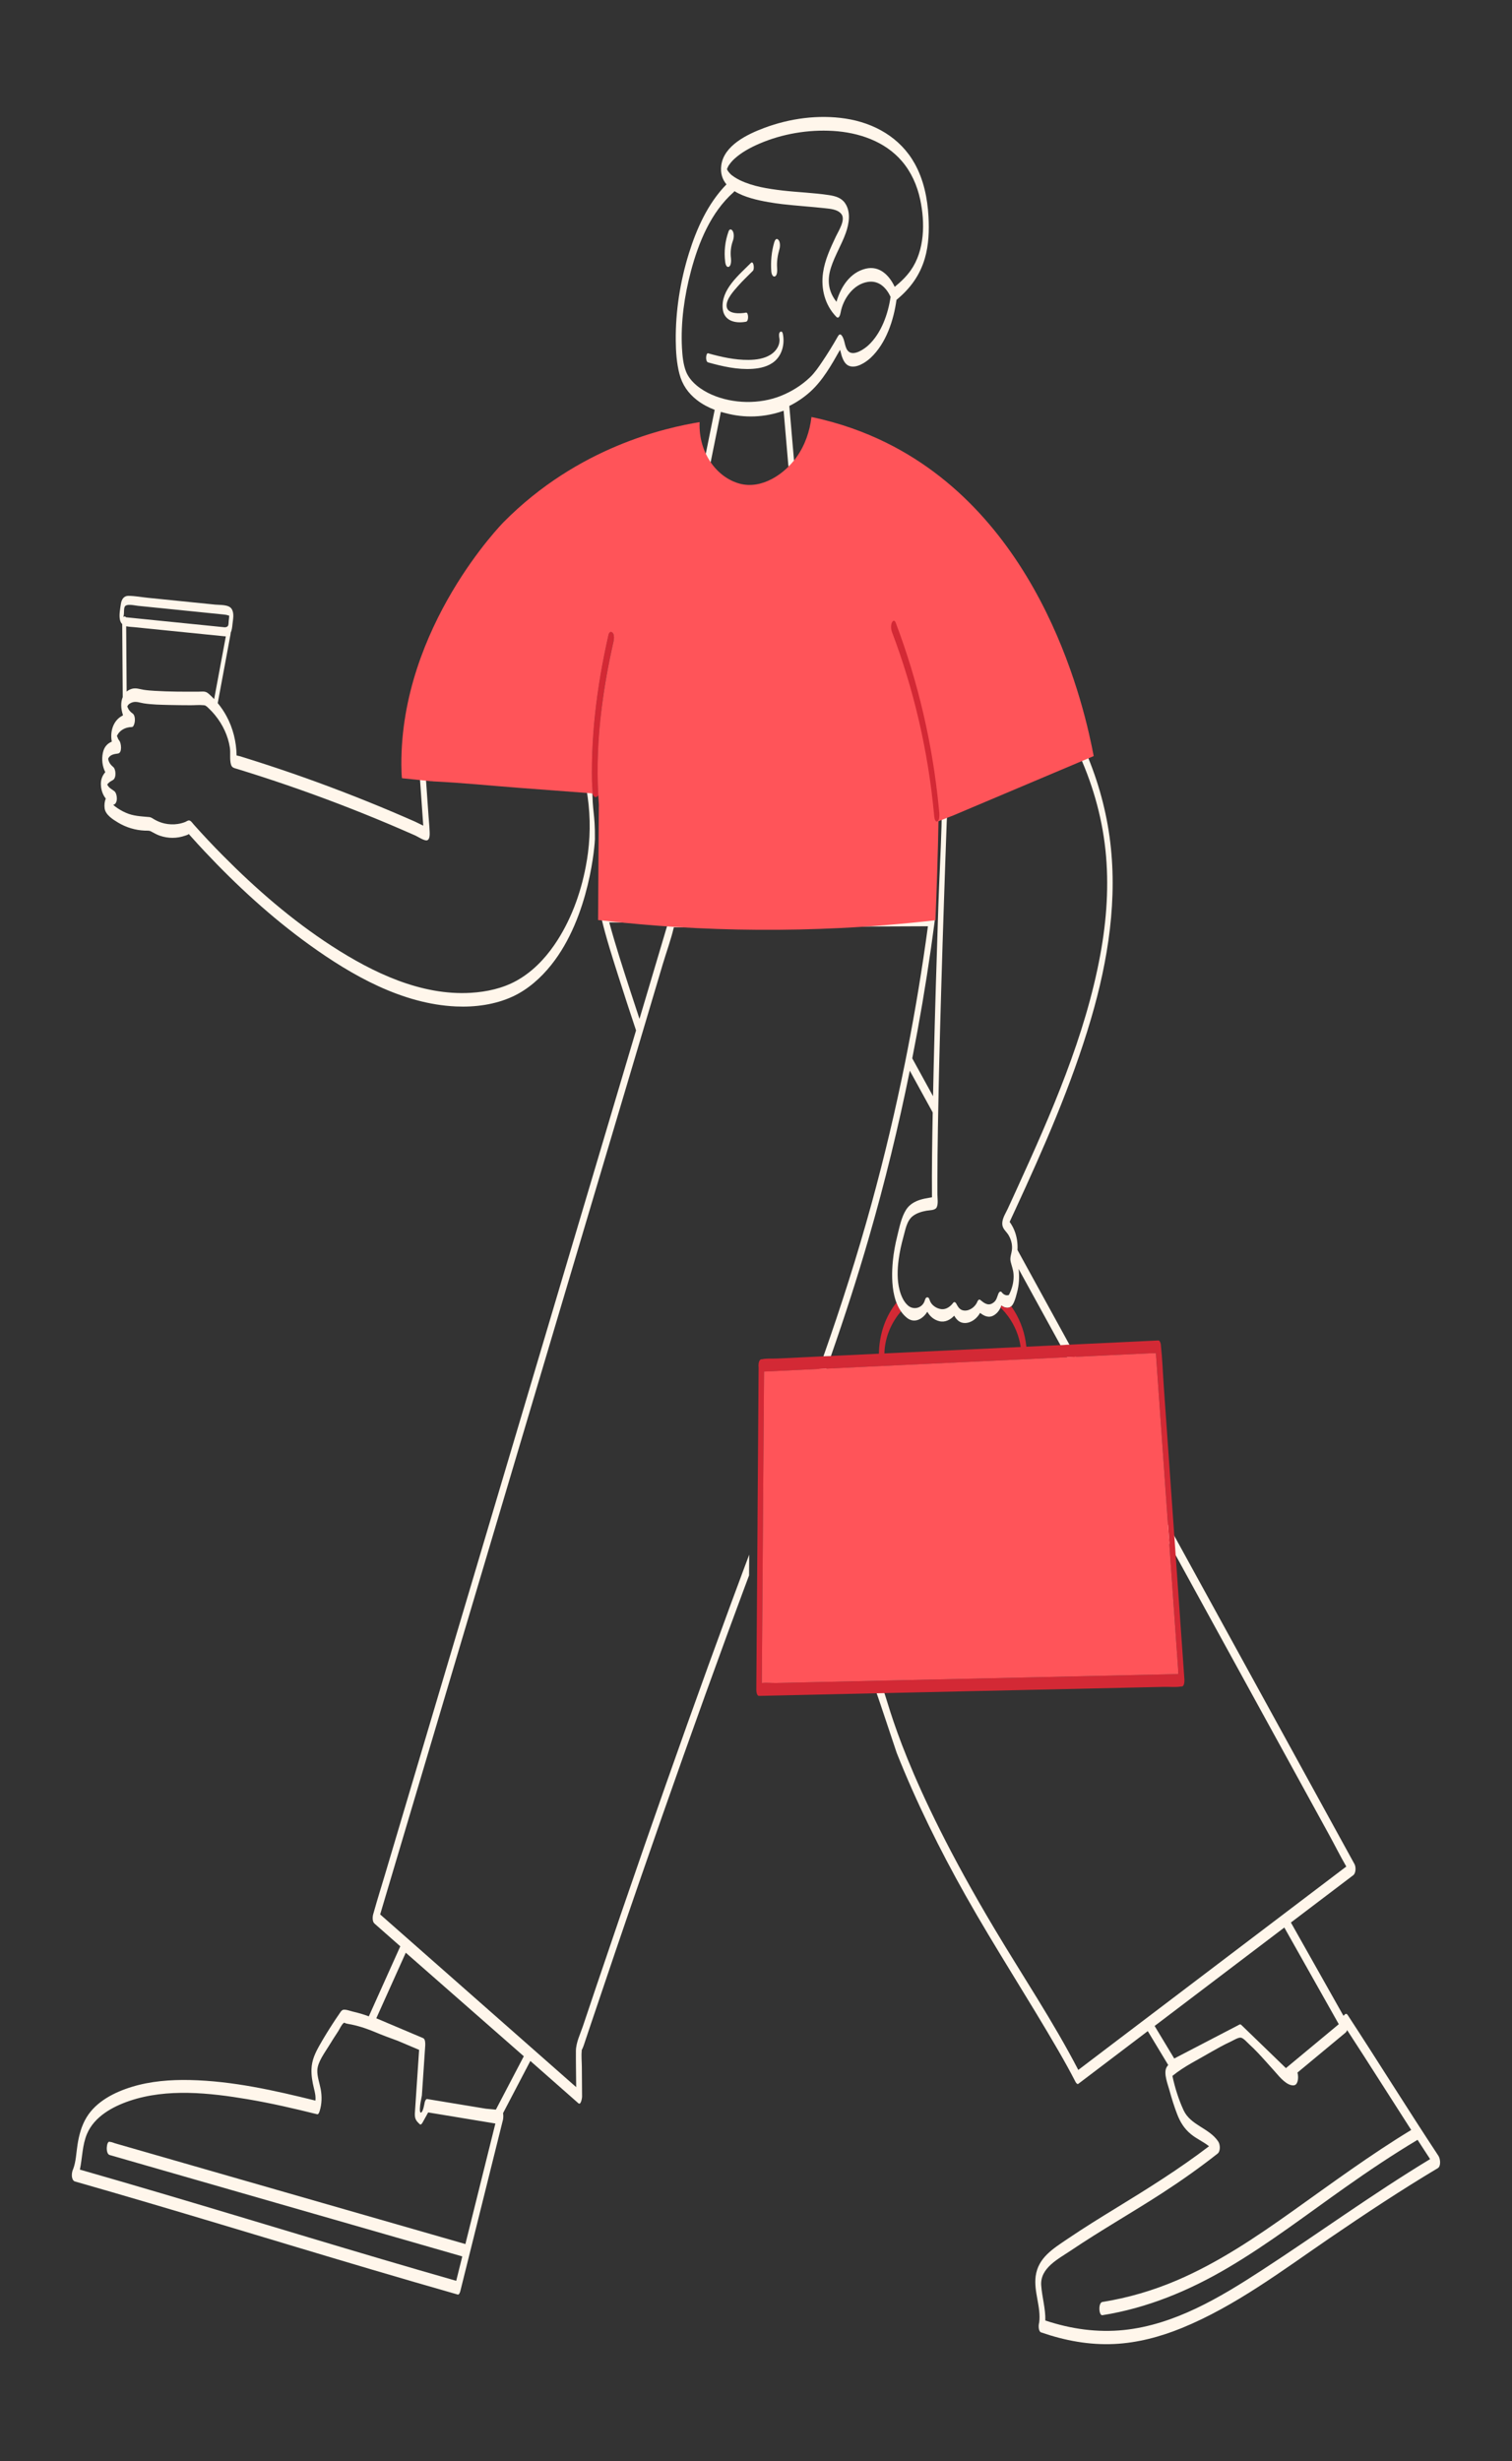 <?xml version="1.0" encoding="UTF-8"?>
<svg id="Camada_1" xmlns="http://www.w3.org/2000/svg" viewBox="0 0 1678.68 2731.7">
  <rect x="0" y="0" width="1678.68" height="2731.7" fill="#333333" stroke="none"/>
  <defs>
    <style>
      .cls-1 {
        fill: #d32935;
      }

      .cls-2 {
        fill: #fff6eb;
      }

      .cls-3 {
        fill: #ff5459;
      }
    </style>
  </defs>
  <g>
    <path class="cls-2" d="M918.02,1505.25c-1.27.06-2.54.12-3.81.17-1.64,4.69-3.3,9.38-4.98,14.06-3.48,9.77-7.02,19.51-10.6,29.25-1.83,4.99-3.68,9.99-5.55,14.97,2.85-.14,5.7-.27,8.55-.4,1.85-4.98,3.68-9.96,5.49-14.96,3.55-9.73,7.05-19.48,10.49-29.25,1.67-4.68,3.32-9.36,4.95-14.06-1.51.07-3.03.15-4.54.22ZM1210.07,1533.99c-5.12-9.34-10.25-18.67-15.37-28.01-2.47-4.5-4.94-8.98-7.4-13.48-3.33.16-6.68.32-10.02.48,2.47,4.49,4.92,8.97,7.39,13.47,5,9.11,10.01,18.23,15.02,27.35.11.22.24.44.36.66,2.63,4.77,5.25,9.56,7.88,14.33,3.34-.16,6.69-.32,10.02-.48-2.63-4.77-5.25-9.55-7.86-14.32Z"/>
    <path class="cls-2" d="M810.72,1782.16c-32.29,87.68-63.66,175.7-94.33,263.95-18.45,53.08-36.65,106.24-54.64,159.47-4.86,14.39-9.7,28.78-14.53,43.19-2.96,8.81-7.77,18.33-7.82,27.71-.08,13.26.2,26.54.29,39.79v.31c-24.04-21.19-48.1-42.36-72.15-63.55-40.55-35.72-81.1-71.43-121.64-107.15-7.93-7-15.88-13.99-23.83-20.99,2.21-7.46,4.44-14.92,6.65-22.4,7.99-26.85,15.98-53.69,23.96-80.55,11.82-39.71,23.63-79.42,35.44-119.13,14.42-48.46,28.83-96.91,43.25-145.35,15.72-52.86,31.45-105.72,47.17-158.58,16-53.76,31.99-107.54,47.99-161.3,14.81-49.75,29.6-99.5,44.4-149.25,12.56-42.22,25.12-84.44,37.68-126.66.56-1.88,1.12-3.77,1.68-5.65,1.26-4.26,2.53-8.5,3.79-12.75,7.21-24.22,14.4-48.45,21.62-72.67,4.06-13.65,9.17-27.44,12.41-41.34,12.92-.05,25.83-.1,38.75-.16-15.29-.61-30.58-1.45-45.86-2.53-2.1,7.08-4.2,14.16-6.31,21.23-7.99,26.85-15.97,53.71-23.96,80.55-.25.85-.51,1.71-.76,2.56-3.62-10.91-7.21-21.82-10.76-32.75-7.98-24.56-15.96-49.19-22.74-74.12-.02-.09-.05-.17-.07-.27.13,0,.25,0,.38.01,11.81.17,23.62.36,35.43.54-14.78-1.28-29.55-2.77-44.3-4.46.01.06.02.12.03.17,5.11,21.44,11.94,42.52,18.6,63.51,6.38,20.1,12.94,40.14,19.62,60.15-10.29,34.6-20.59,69.19-30.87,103.79-14.42,48.45-28.83,96.89-43.25,145.35-15.72,52.85-31.45,105.72-47.17,158.57-16,53.78-31.99,107.54-47.99,161.31-14.8,49.75-29.6,99.5-44.4,149.25-12.56,42.21-25.12,84.43-37.68,126.65-9.03,30.36-18.06,60.72-27.09,91.07-4.28,14.37-8.82,28.69-12.84,43.13-.17.62-.37,1.23-.54,1.85-.77,2.59-1.06,8.03,1.15,10.07.1.09.2.17.29.24.15.17.31.35.48.5,9.39,8.27,18.77,16.54,28.16,24.81-11.64,25.91-23.29,51.84-34.94,77.74-2.79-1.04-5.62-2.01-8.49-2.86-2.99-.88-5.99-1.67-9.02-2.36-2.73-.62-8.26-2.77-11-2.05-2.04.53-3.49,3.43-4.65,5.05-2.11,3-4.14,6.07-6.15,9.15-5.34,8.19-10.49,16.5-15.29,25.01-4.92,8.73-8.71,16.57-9.05,26.79-.24,7.13.98,14.05,2.66,20.95,1.2,4.89,2.21,9.16,1.69,13.82-45.63-11.31-92.22-21.81-139.4-22.81-21.6-.46-43.52,1.22-64.27,7.55-19.29,5.87-39.67,16.12-50.44,33.93-5.63,9.29-8.35,19.74-10.03,30.39-1.42,9-1.6,18.57-4.88,27.16-.38.65-.68,1.51-.89,2.5-.76,2.86-.75,6.32.52,8.86.25.48.53.9.84,1.2.03.06.08.09.13.13.38.4.82.68,1.33.83,109.98,31.37,219.28,65.15,328.95,97.58,32.02,9.47,64.1,18.8,96.2,27.97,1.53.44,2.58-2.78,2.79-3.64,13.83-55.55,27.65-111.09,41.48-166.64,1.95-7.82,3.9-15.65,5.85-23.48.35-1.41.7-4.87.14-7.55,10.11-19.32,20.22-38.66,30.32-57.98,8.46,7.45,16.94,14.91,25.41,22.37,9.31,8.2,18.61,16.39,27.91,24.59,2.92,2.57,4.11-6.32,4.09-7.09-.08-11.15-.16-22.3-.24-33.45-.05-5.69-.7-11.75-.13-17.41.03-.32-.03-.69-.05-1.05.38-.45,1.89-4.05,2.06-4.57,2.44-7.32,4.9-14.65,7.36-21.97,18.5-55.04,37.2-110.02,56.19-164.9,31.28-90.45,63.25-180.65,96.18-270.53,5.78-15.76,11.59-31.52,17.45-47.25,2.19-5.89,4.39-11.79,6.6-17.68.06-7.67.1-15.34.16-23.02-2.2,5.86-4.41,11.72-6.6,17.57-4.86,13.01-9.7,26.03-14.5,39.06ZM516.66,2490.75s0,0,0,0c-12.71-3.65-25.42-7.31-38.13-10.96-31.46-9.04-62.92-18.09-94.37-27.13-38.23-10.99-76.47-21.98-114.7-32.97-32.91-9.46-65.83-18.92-98.74-28.39-10.92-3.14-21.83-6.28-32.75-9.42-3.38-.97-6.76-1.94-10.13-2.91-1.6-.46-3.75-1.54-5.43-1.56-.21,0-.48-.14-.69-.2-3.52-1.01-4.9,13.3,0,14.7,13.18,3.79,26.36,7.58,39.54,11.37,31.46,9.04,62.92,18.09,94.37,27.13,38.23,10.99,76.47,21.98,114.7,32.97,32.91,9.46,65.83,18.92,98.74,28.39,10.92,3.14,21.83,6.28,32.75,9.42,3.38.97,6.76,1.94,10.13,2.91.4.11.83.27,1.28.43,0,0,0,0,0,0-.63,2.57-1.28,5.13-1.91,7.7-1.6,6.44-3.21,12.88-4.81,19.33-109.41-31.23-218.11-64.82-327.21-97.07-30.17-8.91-60.37-17.72-90.62-26.37,2.8-13.19,2.58-27.1,7.92-39.67,8.18-19.22,28.36-30.24,47.27-36.64,41.67-14.08,88.91-8.94,131.39-1.75,25.86,4.37,51.42,10.3,76.86,16.62,1.58.4,2.51-2.74,2.79-3.63,2.46-7.98,2.64-16.18,1.11-24.36-1.3-6.94-4.02-13.86-3.72-21.01.38-8.94,8.1-19.13,13.03-27.19,3.24-5.29,6.57-10.53,10-15.7,1.45-2.18,4.32-8.64,6.82-9.78,0,.1,1.49.74,2.54,1.02,1.83.47,3.76.69,5.62,1.08,4.96,1.07,9.86,2.4,14.66,4.02,7.84,2.65,15.38,6.15,23.13,9.05,4.52,1.7,9.06,3.34,13.6,5.03,7.88,3.32,15.74,6.65,23.61,9.99-.85,12.72-1.71,25.44-2.56,38.17-.12,1.71-.23,3.4-.35,5.11-.48,7.2-.97,14.39-1.44,21.59-.13,1.83-.3,3.67-.37,5.5-.25,6.07,1.23,8.31,5.43,12.16,1.34,1.22,2.68-1.06,3.15-1.89,2.05-3.71,4.11-7.43,6.16-11.13.01-.02.02-.05.03-.06.3.06.59.1.89.15,21.09,3.47,42.2,6.95,63.29,10.45,3.48.56,6.95,1.14,10.44,1.72-11.11,44.58-22.2,89.18-33.29,133.77ZM550.54,2341.57c-3.68-.3-7.37-.65-11.05-1.03-21.72-3.59-43.44-7.17-65.16-10.75-1.05-.24-1.87,1.08-2.35,2.25-.22.55-.38,1.08-.45,1.38-.33,1.51-1.82,11.36-4.37,11.45h-.06c-.25-.02-.43-.27-.56-.62-.17-.46-.27-1.12-.31-1.8-.01-.09-.01-.18-.02-.28-.03-.76-.01-1.51,0-1.93.17-4.73,1.25-9.55,2.17-14.29,0-.01,0-.02.01-.05,1.22-18.22,2.44-36.44,3.67-54.67.1-1.7.31-5.47-.84-7.63-.33-.65-.8-1.14-1.42-1.41-.1-.05-.2-.08-.3-.13h-.01c-8.48-3.6-16.95-7.18-25.43-10.77-8.76-3.71-17.53-7.42-26.28-11.13,10.91-24.26,21.81-48.52,32.72-72.77,39.68,34.82,79.38,69.61,119.06,104.41,4,3.51,7.99,7.01,11.98,10.51-10.33,19.74-20.67,39.49-30.99,59.24Z"/>
    <path class="cls-2" d="M1597.14,2393.06c-34.26-51.9-67.03-104.77-101.06-156.8-.43-.66-1.73-1.45-2.49-.75-.68.62-1.36,1.25-2.05,1.86,0,0,0,0,0,0-19.45-34.49-38.9-68.99-58.33-103.49,0,0,0,0,0,0,10.49-7.96,21-15.93,31.49-23.89,12.57-9.54,25.14-19.07,37.71-28.61,3.06-2.32,3.13-9.19,1.43-12.28-5.19-9.46-10.38-18.9-15.57-28.35-13.98-25.48-27.97-50.94-41.94-76.41-20.83-37.92-41.64-75.85-62.47-113.78-21.59-39.33-43.17-78.64-64.77-117.96-1.41-2.56-2.81-5.13-4.22-7.69-2.32-4.23-4.65-8.45-6.97-12.69-.17-.31-.33-.61-.51-.92-21.82-39.75-43.65-79.5-65.47-119.26-3.78-6.88-7.57-13.78-11.35-20.67-1.7-3.1-3.4-6.19-5.1-9.3-.99,2.15-1.98,4.3-2.98,6.45-.54,1.18-1.15,2.38-1.79,3.61,1.72,3.14,3.44,6.26,5.15,9.4,24.99,45.52,49.97,91.02,74.96,136.55.12.22.24.44.36.66,2.63,4.77,5.25,9.56,7.88,14.33h.01c2.43,4.43,4.87,8.87,7.3,13.3,15.19,27.65,30.36,55.32,45.55,82.98,22.05,40.18,44.11,80.35,66.17,120.52,15.87,28.9,31.73,57.8,47.59,86.7,6.38,11.61,12.34,23.65,19.03,35.15-22.55,17.1-45.09,34.21-67.64,51.32-2.43,1.85-4.88,3.69-7.31,5.55-7.38,5.59-14.77,11.2-22.15,16.8l-122.2,92.72c-2.5,1.89-5.01,3.79-7.5,5.69-11.53,8.74-23.05,17.49-34.59,26.24-12.05,9.15-24.1,18.29-36.15,27.45-27.88-53.71-61.73-104.26-92.72-156.16-100.22-167.84-117.26-248.95-123.43-264.63-2.86.06-5.71.12-8.57.18,1.94,4.99,22.82,67.97,23.12,68.73,21.69,54.51,47.61,107.04,76.4,158.15,32.95,58.45,69.68,114.62,103.27,172.67,6.57,11.36,12.94,22.83,18.94,34.5.39.75.81,1.28,1.23,1.58.55.66,1.2.85,1.91.31,25.66-19.47,51.33-38.93,76.99-58.41,6.47,10.72,12.94,21.45,19.41,32.18,1.11,1.82,2.2,3.64,3.3,5.47-.81.88-1.49,1.79-1.97,2.73-3.4,6.57,1.51,18.71,3.32,25.32,2.44,8.9,5.19,17.77,8.51,26.4,3.43,8.87,7.8,16.06,15.27,22.23,6.47,5.33,13.93,8.44,20.16,13.45-32.89,25.12-67.9,46.98-103.2,68.59-18.13,11.09-36.2,22.29-53.81,34.22-15.86,10.74-32.65,20.77-35.44,41.35-2.35,17.39,6.14,34.25,3.9,51.43-1.15,3.94-.59,10.07,1.97,10.96.13.05.24.08.37.13.03.01.06.02.09.02,26.02,9.02,53.23,14.1,80.83,12.79,25.84-1.23,51.1-7.95,74.98-17.69,59.46-24.26,112.01-64.13,164.68-100.12,39.23-26.79,78.85-53.01,119.65-77.37,3.72-2.23,2.77-10.41.77-13.44ZM1281.85,2248.73s0,0,0,0c6.19-4.7,12.39-9.4,18.58-14.1,41.82-31.73,83.64-63.46,125.47-95.2h0c17.6,31.25,35.21,62.49,52.83,93.74l5.85,10.38c.6,1.06,1.2,2.12,1.79,3.18-17.09,14.2-34.19,28.39-51.28,42.59-1,.83-2.02,1.67-3.02,2.5-1.38,1.15-2.76,2.29-4.14,3.45h0s0,0,0,0c-.08.07-.17.14-.25.21-3.51-3.4-7.04-6.8-10.55-10.21,0,0,0,0,0-.01-.01-.01-.02-.02-.03-.03-12.86-12.43-25.72-24.88-38.58-37.31-.38-.38-.73-.7-1.12-.88h-.01s0,0,0,0c-.39-.15-.82-.15-1.36.14-.4.21-.82.42-1.22.63h0s0,0,0,.01c0,0,0,0,0,0-19.55,10.15-39.07,20.32-58.62,30.49-.01,0-.01.01-.02.01,0,0,0,0,0,0-4.16,2.17-8.33,4.32-12.49,6.5-7.25-12.03-14.52-24.07-21.77-36.1ZM1400.43,2520.15c-46.26,30.11-96.5,60.13-152.51,66-29.62,3.1-59.23-1.14-87.36-10.55.36-13.17-3.62-25.69-4.57-38.97-1.37-19.32,18.96-29.3,32.73-38.58,33.29-22.43,68.25-42.25,101.92-64.08,21.01-13.62,41.46-28.07,61.13-43.57,3.46-2.73,2.99-10.09.77-13.44-9.98-15.06-30.7-17.86-38.51-34.77-5.45-11.82-9.66-25.09-12.37-38.06,6.75-5.53,13.95-10.05,21.39-14.36,0,0,0,0,.01,0,.01-.01.03-.01.05-.02,3.61-2.09,7.29-4.13,11-6.2,6.94-3.88,13.78-7.95,20.78-11.72,3.74-2.02,7.52-3.96,11.38-5.72,2.72-1.26,8.18-4.73,11.2-4.46,2.99.27,7.14,5.28,9.27,7.2,3.4,3.07,6.63,6.31,9.79,9.62,5.96,6.26,11.62,12.8,17.44,19.21.69.76,1.47,1.66,2.32,2.65t.02.02s0,0,.01,0c4.99,5.81,12.55,14.54,19.69,14.29,4.52-.16,5.24-6.17,5.16-9.65-.03-1.58-.28-3.1-.66-4.59,17.76-14.75,35.52-29.49,53.27-44.23.83-.69,1.44-1.71,1.86-2.89,0,0,0,0,0,0h0c23.99,36.77,47.36,73.92,71.13,110.84h0s0,0,0,0c-45.46,27.62-88.23,59.18-131.56,89.99-40.72,28.96-82.5,57.21-128.62,76.93-26.51,11.32-54.18,19.45-82.66,23.98-4.81.76-4.07,15.35,0,14.7,49.85-7.9,96.42-27.27,139.7-52.85,45.21-26.71,86.99-58.77,129.85-88.99,26.2-18.49,52.83-36.35,80.36-52.81,0,0,0,0,0,0,4.61,7.15,9.25,14.28,13.92,21.39-64.08,38.82-124.58,82.86-187.33,123.7Z"/>
    <path class="cls-2" d="M112.15,873.07c.58,4.82,2.22,9.5,5.29,13.27-1.37,3.34-1.76,7.2-1.27,10.88.94,7.25,9.28,12.4,15.07,15.88,8.78,5.29,19.01,8.36,29.26,8.81,2.92.13,5.02-.21,7.03.84,3.35,1.77,6.42,3.64,10.06,4.87,9.19,3.12,18.9,3.1,28.07-.12.52-.19,3.48-1.05,3.93-1.85.11.14.2.27.26.34.84,1,1.74,1.97,2.62,2.95,4.83,5.42,9.75,10.77,14.72,16.07,35.48,37.76,73.98,73.14,116.05,103.48,47.32,34.16,103.31,65.92,163.01,68.62,21.22.97,43.56-2.04,62.99-11.03,16.9-7.83,31.29-20.69,42.83-35.15,43.05-53.96,48.39-135.07,48.43-139.7.21-30.4-3.01-28.04-2.8-58.43-.54-3.3-1.16-6.6-1.85-9.88-.33-1.66-.68-3.31-1.06-4.96-.64-2.82-1.18-7.64-2.53-11.34-.24-.67-.51-1.3-.81-1.87-.25-.65-.55-1.21-.93-1.65-.27-.33-.59-.59-.94-.75h-.01c-.34-.26-.66-.32-.98-.24-27.17-2.04-54.36-4.08-81.53-6.13-32.32-2.43-64.73-5.79-97.11-7.3-.61-.04-1.59-.34-2.19-.17-3.38.94-3.48,5.87-3.42,8.68.04,2.02.15,4.03.29,6.05.27,3.78.66,7.58.93,11.34,1.46,20.62,2.91,41.22,4.37,61.85-3.4-1.67-8.48-4.19-9.07-4.44-3.96-1.76-7.93-3.49-11.92-5.21-8.78-3.81-17.61-7.54-26.45-11.21-18.65-7.71-37.42-15.11-56.31-22.19-18.06-6.77-36.24-13.24-54.51-19.4-8.81-2.97-17.62-5.87-26.47-8.7-4.34-1.39-8.68-2.76-13.01-4.11-1.99-.62-3.97-1.24-5.97-1.85-.31-.09-2.12-.51-3.54-.83-.26-15.14-3.98-30.33-11.2-43.62-2.78-5.12-6.01-9.97-9.74-14.45,0,0,0,0,0,0,3.52-18.92,7.04-37.84,10.56-56.76,1.2-6.47,2.4-12.94,3.61-19.42.08-.48.2-1.26.26-2.15,0-.01,0-.02,0-.04,1.31-2.64,1.64-6.09,1.94-9.14.55-5.45,2.25-12.36-1.04-17.22-3.3-4.87-13.01-4.08-18.14-4.6-24.93-2.52-49.87-5.04-74.8-7.57-7.01-.71-14.3-2.1-21.35-2.16-5.55-.05-7.84,4.09-8.58,9.09-.76,5.08-1.97,11.36-1.2,16.5.4,2.67,1.37,4.49,2.7,5.76h0c.19,27,.38,53.99.57,80.98h0c-2.39,5.74-2.05,13.08.14,19.55h0c0,.3.01.58.01.88h0c-10.42,4.93-14.53,17.48-12.29,29.05-5.07,2.13-8.59,6.02-9.91,12.45-1.49,7.21-.63,14.96,2.7,21.43-3.68,4.22-5.52,9.31-4.72,16.03ZM468.13,843.58c-.4.25-.42.08-.17-.01.07-.04.17-.06.28-.06-.05.02-.08.06-.12.07ZM237.78,775.98c-.34-.39-.71-.76-1.08-1.14-1.91-1.93-3.89-3.96-6.06-5.63-3.05-2.36-6.61-1.5-10.42-1.49-16.17.05-32.41.07-48.56-.93-4.06-.25-8.13-.53-12.14-1.17-4.56-.72-8.77-2.45-13.44-.98-2.16.67-3.97,1.69-5.48,2.97,0,0,0,0,0,0h0c-.14-19.26-.28-38.53-.41-57.79-.04-4.88-.07-9.76-.11-14.64.4.05.81.08,1.21.13h.02s.01,0,.02,0c2.48.48,5.24.56,7.88.83,11.47,1.16,22.94,2.32,34.42,3.48,21.92,2.22,43.85,4.44,65.77,6.65.06,0,.11-.01.17-.02.01,0,.02,0,.03,0h.02s.05.01.07.01h.02c.34.04.67.07,1.01.09-4.31,23.2-8.64,46.4-12.96,69.61ZM137.53,681.79c.24-2.38-.05-5.88.82-8.11,1.61-4.12,11.21-1.61,14.69-1.26,21.93,2.22,43.86,4.44,65.79,6.66,9.67.98,19.35,1.96,29.02,2.94,2.3.23,3.93.39,6.08,1.26.34.14.49-.12.55-.32-.03.21-.06.64-.07,1.43-.02,1.56-.32,3.19-.48,4.75-.38,3.71.4,6.87-4.33,7.12-32.41-3.28-64.79-6.55-97.21-9.83-4.15-.42-8.29-.85-12.44-1.26,0,0,0,0,0,0-1.14-1.23-1.96-1.34-2.43-.32-.18-.15-.23-.04-.22.09-.02-.07-.03-.13-.06-.24-.22-.79.21-2.08.29-2.9ZM129.61,817.3c.11.94-.18.66,0,0h0ZM119.67,869.94c.57-.54,1.12-1.08,1.69-1.63,1.27-1.08,2.83-1.73,4.21-2.64,3.76-2.49,3.25-11.87,0-14.5-1.83-1.47-3.41-3.24-4.41-5.38-.6-1.28-1-2.51-.98-3.93,2.06-4.3,6.59-4.92,10.8-5.49,4.88-.67,3.61-11.35,1.67-14-.53-.72-1.07-1.44-1.49-2.23-.07-.14-.9-2.51-1.34-3.35,0-.04.02-.07.05-.11.64-1.05,1.08-2.04,1.87-3.03,1.34-1.67,2.96-3.04,4.74-4.08,1.38-.8,2.85-1.41,4.4-1.84,1.74-.5,3.57-.74,5.42-.77,1.76-.01,2.46-2.43,2.85-3.71.02-.09.06-.2.08-.29.87-2.88.95-9.03-1.98-11.03-2.55-1.74-4.47-3.91-5.55-6.84-.22-.58-.35-.85-.44-.95.05,0,.12-.05.21-.27.94-2.33,3.64-3.82,5.91-4.42,4.14-1.12,8.05.55,12.13,1.2,9.29,1.47,18.87,1.58,28.26,1.82,7.98.2,15.96.27,23.95.29,4.62.01,9.54-.5,14.12-.04,1.74.18,1.57,0,3.03.98,1.26.85,2.45,2.13,3.54,3.17.95.92,1.9,1.87,2.8,2.84,0,0,0,0,0,0,1.36,1.45,2.66,2.95,3.91,4.5,0,0,0,0,0,0,0,0,0,0,0,0,8.24,10.21,14.03,22.48,16.07,35.44.93,5.98-.41,12.97,1.2,18.72,1.1,3.88,3.4,4,7.03,5.12,4.66,1.43,9.3,2.88,13.95,4.35,18.53,5.86,36.97,12.02,55.3,18.48,37.97,13.4,75.49,28.1,112.46,44.07,5.3,2.29,10.61,4.61,15.89,6.94,2.85,1.27,10.04,6.12,13.03,5.38,3.39-.84,3.05-7.13,2.96-9.53-.22-5.86-.83-11.73-1.24-17.58-1.46-20.56-2.91-41.13-4.37-61.7v-.02c.48,0,.94,0,1.32.02,4.3.32,8.61.65,12.91.97,14.36,1.08,28.73,2.16,43.09,3.24,32.47,2.44,64.94,4.88,97.42,7.32,6.93.52,13.86,1.04,20.79,1.57.37,1.39.72,2.78,1.05,4.18,1.18,4.79,2.19,9.61,3.05,14.44,4.17,23.38,4.82,47.33,1.76,70.95-.64,4.88-1.41,9.78-2.35,14.69-5.79,30.92-17.28,61.88-35,87.56-11.08,16.09-25.09,30.41-42.32,39.87-15.31,8.41-33,12.21-50.32,13.26-55.33,3.35-108.94-22.5-154.23-51.81-44.21-28.6-84.37-63.45-121.35-100.81-11-11.09-21.71-22.47-32.1-34.13-1.43-1.6-3.32-4.72-5.53-4.59-1.25.07-2.99,1.36-4.2,1.82-2.55.98-5.17,1.67-7.86,2.09-4.95.77-10.06.58-14.94-.53-3.89-.88-7.6-2.39-11.06-4.36-2.11-1.2-3.54-2.52-5.92-2.75-9.3-.88-17.45-.98-26.28-4.94-4.13-1.85-8.04-4.18-11.64-6.91-.68-.52-1.36-1.12-2.02-1.73.18-.08.37-.15.59-.21,4.92-1.46,4.04-12.04.87-14.77-2.32-2-4.99-3.01-6.91-5.62-.12-.17-.72-1.24-1.14-1.78.15-.26.34-.59.57-.99Z"/>
    <path class="cls-2" d="M860.45,306.73c2.76-1.19,2.48-7.12,2.33-9.32-.5-7.1.58-14.08,2.59-20.88.83-2.81,1.02-8.07-1.2-10.36-2.32-2.4-3.9.48-4.56,2.72-3.14,10.62-4.04,21.53-3.26,32.55.14,1.95,1.32,6.48,4.1,5.29Z"/>
    <path class="cls-2" d="M809.23,296.08c2.67-1.15,2.6-7.17,2.33-9.32-.83-6.57-.17-13.1,2.07-19.34,1.17-3.25,1.6-7.51,0-10.71-1.21-2.42-3.62-3.05-4.71,0-3.94,10.99-5.25,22.48-3.78,34.08.24,1.93,1.26,6.51,4.1,5.29Z"/>
    <path class="cls-2" d="M828.29,357.09c3.32-.63,2.72-10.62,0-10.1-6.36,1.21-20.81,2.05-21.57-7.06-.65-7.84,7.75-16.84,12.48-22.26,5.26-6.02,11.12-11.45,16.73-17.12,2.01-2.03.73-11.72-2.24-8.72-13.34,13.46-33.4,29.6-31.3,50.81,1.36,13.76,14.16,16.69,25.89,14.45Z"/>
    <path class="cls-2" d="M866.07,368.48c-1.57,1.13-1.16,5.06-.83,6.74,0-.01.01.05.03.15-.01-.05-.02-.1-.03-.15,0,.01,0,.06.03.16.04.23.12.7.15,1.28,0-.08.07.13.02,1.35-.04.93-.15,2.51-.73,4.31-1.5,4.67-4.88,8.64-9.13,11.33-7.21,4.56-16.06,5.72-24.43,5.82-15.24.18-30.41-3.26-45-7.33-2.44-.68-3.37,9.16,0,10.1,15.88,4.44,32.69,8.28,49.3,7.17,8.65-.58,17.89-2.68,24.61-8.48,8.6-7.42,11.35-19.79,9.03-30.63-.4-1.85-1.44-2.96-3.04-1.81Z"/>
    <path class="cls-2" d="M876.3,450.6c8.38-4.16,16.22-9.44,23.17-15.7,13.99-12.6,23.89-30.18,33.14-46.62.92,2.47,1.35,5.36,2.17,7.6,1.37,3.77,3.38,8.12,7.21,9.95,8.1,3.87,19.15-3.52,24.74-8.76,17.08-16.03,25.46-41.58,28.58-64.24,15.08-12.39,25.98-27.1,31.52-46.19,4.33-14.94,4.87-30.79,4.02-46.24-1.12-20.39-5.36-40.98-15.39-58.95-16.04-28.74-44.91-45-76.86-49.84-30.1-4.56-61.85-.23-90.25,10.43-18.4,6.9-44.6,19.27-47.55,41.44-1.18,8.86,1.23,15.75,5.74,21.17-20.54,20.99-33.1,48.95-41.73,76.69-9.66,31.05-14.88,64.18-14.55,96.73.12,12.31.95,24.89,4.05,36.86,3.11,12.02,9.65,21.56,19.56,29.2,5.83,4.5,12.48,8.07,19.59,10.77-3.44,17-6.88,34-10.32,51-.57,2.81-1.22,8.14,1.2,10.36,2.29,2.1,4.04-.17,4.56-2.72,3.8-18.79,7.6-37.57,11.41-56.36,1.64.48,3.3.92,4.97,1.31,21.36,5.78,43.82,4.93,64.74-2.6,1.73,20.06,3.43,40.12,5.17,60.18.17,1.94,1.31,6.49,4.1,5.29,2.73-1.17,2.52-7.14,2.33-9.32-1.78-20.48-3.51-40.97-5.28-61.45ZM807.18,187.71s0-.01,0-.02c.03-.38.03-.27,0,.02ZM807.22,187.95s-.02-.08-.03-.12c0,0,0-.02,0-.03.01.06.02.11.03.15ZM807.18,187.79s0,.01,0,.02c0,0,0,0,0,0,0,0,0-.01,0-.02ZM807.17,188.01c.06.09.12.18.2.31-.05-.09-.1-.2-.14-.33,0,0,0-.07-.04-.24,0-.03.01-.05.02-.08.09-.36.14-.58.17-.71.05-.09.11-.21.19-.4.33-.72.66-1.44,1.02-2.14.06-.06.82-1.32,1.06-1.65.6-.85,1.23-1.67,1.89-2.47,1.34-1.61,2.69-2.99,3.94-4.12,8.03-7.29,17.91-12.55,27.81-16.8,25.37-10.88,53.96-15.69,81.49-14.06,28.42,1.69,57.51,11.38,76.51,33.54,10.44,12.17,16.94,26.89,20.31,42.49,5.54,25.69,5.09,56.62-10.46,78.72-4.93,7.01-11.18,12.94-17.81,18.32-5.95-12.68-16.76-23.79-32.03-20.2-17.54,4.13-27.91,20.29-32.6,36.79-9.01-11.25-10.66-23.83-6.11-38.03,4.25-13.29,11.75-25.24,16.43-38.35,3.7-10.39,5.86-23.58-.92-33.26-4.15-5.93-10.85-7.74-17.68-8.78-17.13-2.61-34.63-3.11-51.85-5.11-15.84-1.9-32.5-4.41-47.02-11.4-3.88-1.87-8.61-4.78-11.03-7.34-.64-.67-1.2-1.39-1.77-2.11-.27-.34-.5-.71-.74-1.07-.04-.06-.06-.09-.09-.13-.02-.03-.02-.04-.04-.08-.16-.29-.5-.87-.72-1.25,0-.02,0-.04,0-.05ZM807.15,187.99s0,0,0,0c0,.02,0,.03,0,.05,0,0,0,0,0,0,0-.02,0-.03,0-.05ZM807.03,187.8s0,.03,0,.04c-.1-.17-.12-.22,0-.04ZM866.94,439.41c-23.72,9.44-53.07,8.92-76.54-1.28-11.68-5.07-24.01-13.89-28.69-25.59-3.13-7.8-4.11-17.63-4.57-26.45-1.48-28.53,2.66-57.64,9.97-85.17,8.44-31.78,22.18-65.34,47.36-87.6.38-.33.69-.72.97-1.13,10.99,6.84,25.93,10.06,37.39,12.1,5.22.93,10.48,1.67,15.74,2.3,15.6,1.82,31.28,2.76,46.89,4.48,6.14.68,14.36,1.16,18.57,6.39,5.18,6.43-3.06,18.75-6.02,25.05-6.07,12.91-12.23,25.96-14.25,40.22-2.52,17.73,2.04,35.75,14.62,48.82,3.04,3.16,4.5-2.31,4.89-4.53,2.69-15.19,14.08-31.69,30.35-34.15,12.23-1.85,20.39,6.52,25.14,16.58-2.74,18.99-10.3,40.47-24.63,53.75-4.4,4.07-15.52,11.9-21.66,7.26-5.15-3.89-3.96-13.37-8.17-18.3-1.67-1.96-3.07-.53-4.04,1.18-5.52,9.76-11.45,19.34-17.74,28.63-3.98,5.89-8.09,11.9-13.25,16.84-9.23,8.85-20.5,15.87-32.35,20.59Z"/>
  </g>
  <g>
    <path class="cls-1" d="M667.9,786.54c-2.55,27.78-3.48,55.68-2.44,83.55,0,.03,0,.05.01.07.03.92.06,1.87.1,2.79.01.16.02.33.02.52v.1c.03,1.25.03,3.02-.18,4.81-.2,1.56-.55,3.11-1.2,4.29-1.78-32.05-.24-64.22,3.69-96.13Z"/>
    <path class="cls-1" d="M694.39,641.19c-5.32,20.23-10.09,40.65-14.16,61.24-.08-.12-.17-.22-.29-.32-2.25-2.06-3.87.21-4.43,2.64-13.05,57.4-20.48,116.31-17.88,175.14-.17-.81-.28-1.57-.3-2.14-.05-1.25-.09-2.47-.13-3.71v-.12c-.15-3.58-.25-7.09-.33-10.67-.02-1.42-.05-2.83-.06-4.24-1.05-76.83,11.14-153.36,30.68-227.64.82-3.13,3.02-5.99,5.84-3.22,2.89,2.84,1.96,9.6,1.06,13.04Z"/>
  </g>
  <path class="cls-1" d="M681.1,712.16c-5.57,24.51-10.13,49.37-13.19,74.38-3.93,31.91-5.47,64.09-3.69,96.13-.39.7-.86,1.27-1.48,1.63-.16.1-.31.17-.47.24-1.78.69-2.98-.39-3.76-1.96-.39-.83-.68-1.8-.86-2.7-2.61-58.83,4.82-117.74,17.88-175.14.55-2.43,2.18-4.71,4.43-2.64.12.1.21.21.29.32,1.97,2.3,1.44,7.17.86,9.73Z"/>
  <path class="cls-1" d="M1193.43,1492.21c-2.04.09-4.09.2-6.13.29-3.33.16-6.68.32-10.02.48-12.59.59-25.19,1.19-37.79,1.79-.85.05-1.72.07-2.57.12-1.23.06-2.47.13-3.7.17h-.01c-41.29,1.95-82.54,3.91-123.82,5.87-9.16.43-18.31.86-27.47,1.3h-.01c-2.03.08-4.06.18-6.09.28-17.76.84-35.5,1.68-53.24,2.53-1.51.07-3.03.15-4.54.22-1.71,4.69-3.43,9.38-5.17,14.07,1.59-.08,3.17-.15,4.76-.23,25.56-1.21,51.12-2.42,76.68-3.63,42.52-2.01,85.04-4.02,127.54-6.03,20.95-.99,41.9-1.98,62.84-2.98,3.34-.15,6.69-.31,10.03-.47,2.04-.09,4.09-.2,6.14-.29-2.48-4.5-4.94-9-7.4-13.48ZM1193.43,1492.21c-2.04.09-4.09.2-6.13.29-3.33.16-6.68.32-10.02.48-12.59.59-25.19,1.19-37.79,1.79-.85.05-1.72.07-2.57.12-1.23.06-2.47.13-3.7.17h-.01c-41.29,1.95-82.54,3.91-123.82,5.87-9.16.43-18.31.86-27.47,1.3h-.01c-2.03.08-4.06.18-6.09.28-17.76.84-35.5,1.68-53.24,2.53-1.51.07-3.03.15-4.54.22-1.27.06-2.54.12-3.81.17-1.4.07-2.79.14-4.17.2-3.48.17-6.98.33-10.46.5-12.06.58-24.15,1.14-36.22,1.72-5.5.25-11.86-.31-17.28.81-.24.06-.53.03-.78.05-.55,0-1.03.25-1.41.66-.05.03-.08.08-.12.13l-.07.07c-1.42,1.65-1.88,5.34-1.46,8.36-.29,40.01-.58,79.99-.86,119.99-.12,16.83-.24,33.65-.37,50.49,2.06-5.51,4.13-11.02,6.2-16.53.27-37.36.54-74.73.81-112.09.09-12.47.18-24.92.28-37.39,13.67-.66,27.32-1.29,40.97-1.95,5.19-.24,10.37-.48,15.55-.74,1.48-.07,2.95-.14,4.42-.21,1.21-.05,2.41-.1,3.62-.16,1.59-.08,3.17-.15,4.76-.23,25.56-1.21,51.12-2.42,76.68-3.63,42.52-2.01,85.04-4.02,127.54-6.03,20.95-.99,41.9-1.98,62.84-2.98,3.34-.15,6.69-.31,10.03-.47,2.04-.09,4.09-.2,6.14-.29-2.48-4.5-4.94-9-7.4-13.48ZM1314.91,1863.12c-.86-12.32-1.73-24.62-2.61-36.93-2.06-29.37-4.13-58.75-6.19-88.12-.28-3.98-.56-7.96-.84-11.94-.51-7.17-1.02-14.35-1.52-21.51-.3-4.39-.61-8.79-.92-13.18-.48-6.74-.95-13.47-1.43-20.19-.93-13.45-1.89-26.88-2.84-40.32-2.17-30.75-4.32-61.49-6.49-92.22-1.05-15.02-1.53-30.2-3.18-45.16-.01-.22-.02-.44-.03-.66-.1-1.35-.91-5.17-2.94-5.07-14.66.69-29.32,1.38-43.97,2.09-13.02.61-26.05,1.23-39.07,1.85-3.15.16-6.3.3-9.43.45-2.04.09-4.09.2-6.13.29-3.33.16-6.68.32-10.02.48-12.59.59-25.19,1.19-37.79,1.79-.85.05-1.72.07-2.57.12-1.23.06-2.47.13-3.7.17h-.01c-41.29,1.95-82.54,3.91-123.82,5.87-9.16.43-18.31.86-27.47,1.3h-.01c-2.03.08-4.06.18-6.09.28-17.76.84-35.5,1.68-53.24,2.53-1.51.07-3.03.15-4.54.22-1.27.06-2.54.12-3.81.17-1.4.07-2.79.14-4.17.2-3.48.17-6.98.33-10.46.5-12.06.58-24.15,1.14-36.22,1.72-5.5.25-11.86-.31-17.28.81-.24.06-.53.03-.78.05-.55,0-1.03.25-1.41.66-.05.03-.08.08-.12.13l-.07.07c-1.42,1.65-1.88,5.34-1.46,8.36-.29,40.01-.58,79.99-.86,119.99-.12,16.83-.24,33.65-.37,50.49-.06,7.24-.09,14.48-.15,21.74-.29,40.36-.59,80.74-.88,121.1-.12,14.72-.22,29.44-.32,44.17-.01,1.66.4,6.97,3.04,6.91l46.74-1.04c27.99-.62,55.97-1.25,83.94-1.87h.01c2.86-.06,5.7-.13,8.56-.2,6.42-.14,12.84-.28,19.26-.43.15,0,.3-.01.46-.01,2.55-.05,5.12-.1,7.68-.17,42.51-.93,85-1.87,127.5-2.83,39.12-.86,78.24-1.74,117.35-2.61,12.89-.29,25.77-.58,38.67-.86,5.81-.13,12.51.63,18.27-.4.25-.05.58-.01.84-.02,3.27-.06,3.06-6.93,2.93-8.74ZM1265.24,1859.08c-37.42.83-74.83,1.66-112.24,2.49-45.06,1-90.13,2.01-135.18,3-4.65.1-9.3.21-13.94.32-2.69.05-5.36.1-8.05.17-31.78.7-63.57,1.41-95.36,2.12-12.89.28-25.77.57-38.67.85-4.92.11-10.89-.6-16.01.02.27-38.33.56-76.64.83-114.98.14-19.87.3-39.73.44-59.6.05-7.21.09-14.42.15-21.63.27-37.36.54-74.73.81-112.09.09-12.47.18-24.92.28-37.39,13.67-.66,27.32-1.29,40.97-1.95,5.19-.24,10.37-.48,15.55-.74,1.48-.07,2.95-.14,4.42-.21,1.21-.05,2.41-.1,3.62-.16,1.59-.08,3.17-.15,4.76-.23,25.56-1.21,51.12-2.42,76.68-3.63,42.52-2.01,85.04-4.02,127.54-6.03,20.95-.99,41.9-1.98,62.84-2.98,3.34-.15,6.69-.31,10.03-.47,2.04-.09,4.09-.2,6.14-.29,3.14-.16,6.28-.31,9.42-.46,7.13-.33,14.24-.67,21.37-1,12.09-.57,24.15-1.14,36.22-1.72,3.79-.17,7.6-.36,11.39-.54,1.19-.06,2.73.09,4.12.01.74,10.51,1.48,21.02,2.21,31.53,2.06,29.37,4.14,58.75,6.2,88.13.88,12.27,1.74,24.55,2.59,36.83.48,6.72.96,13.46,1.43,20.19.31,4.39.62,8.79.93,13.18h0c.5,7.17,1,14.35,1.51,21.51.36,5.13.73,10.28,1.08,15.41,2.16,30.75,4.32,61.48,6.48,92.22.73,10.24,1.45,20.48,2.17,30.71.15,2.12.22,4.27.31,6.44-14.35.31-28.69.65-43.05.96ZM1193.43,1492.21c-2.04.09-4.09.2-6.13.29-3.33.16-6.68.32-10.02.48-12.59.59-25.19,1.19-37.79,1.79-.85.05-1.72.07-2.57.12-1.23.06-2.47.13-3.7.17h-.01c-41.29,1.95-82.54,3.91-123.82,5.87-9.16.43-18.31.86-27.47,1.3h-.01c-2.03.08-4.06.18-6.09.28-17.76.84-35.5,1.68-53.24,2.53-1.51.07-3.03.15-4.54.22-1.27.06-2.54.12-3.81.17-1.4.07-2.79.14-4.17.2-3.48.17-6.98.33-10.46.5-12.06.58-24.15,1.14-36.22,1.72-5.5.25-11.86-.31-17.28.81-.24.06-.53.03-.78.05-.55,0-1.03.25-1.41.66-.05.03-.08.08-.12.13l-.07.07c-1.42,1.65-1.88,5.34-1.46,8.36-.29,40.01-.58,79.99-.86,119.99-.12,16.83-.24,33.65-.37,50.49,2.06-5.51,4.13-11.02,6.2-16.53.27-37.36.54-74.73.81-112.09.09-12.47.18-24.92.28-37.39,13.67-.66,27.32-1.29,40.97-1.95,5.19-.24,10.37-.48,15.55-.74,1.48-.07,2.95-.14,4.42-.21,1.21-.05,2.41-.1,3.62-.16,1.59-.08,3.17-.15,4.76-.23,25.56-1.21,51.12-2.42,76.68-3.63,42.52-2.01,85.04-4.02,127.54-6.03,20.95-.99,41.9-1.98,62.84-2.98,3.34-.15,6.69-.31,10.03-.47,2.04-.09,4.09-.2,6.14-.29-2.48-4.5-4.94-9-7.4-13.48ZM1193.43,1492.21c-2.04.09-4.09.2-6.13.29-3.33.16-6.68.32-10.02.48-12.59.59-25.19,1.19-37.79,1.79-.85.05-1.72.07-2.57.12-1.23.06-2.47.13-3.7.17h-.01c-41.29,1.95-82.54,3.91-123.82,5.87-9.16.43-18.31.86-27.47,1.3h-.01c-2.03.08-4.06.18-6.09.28-17.76.84-35.5,1.68-53.24,2.53-1.51.07-3.03.15-4.54.22-1.27.06-2.54.12-3.81.17-1.4.07-2.79.14-4.17.2-3.48.17-6.98.33-10.46.5-12.06.58-24.15,1.14-36.22,1.72-5.5.25-11.86-.31-17.28.81-.24.06-.53.03-.78.05-.55,0-1.03.25-1.41.66-.05.03-.08.08-.12.13l-.07.07c-1.42,1.65-1.88,5.34-1.46,8.36-.29,40.01-.58,79.99-.86,119.99-.12,16.83-.24,33.65-.37,50.49,2.06-5.51,4.13-11.02,6.2-16.53.27-37.36.54-74.73.81-112.09.09-12.47.18-24.92.28-37.39,13.67-.66,27.32-1.29,40.97-1.95,5.19-.24,10.37-.48,15.55-.74,1.48-.07,2.95-.14,4.42-.21,1.21-.05,2.41-.1,3.62-.16,1.59-.08,3.17-.15,4.76-.23,25.56-1.21,51.12-2.42,76.68-3.63,42.52-2.01,85.04-4.02,127.54-6.03,20.95-.99,41.9-1.98,62.84-2.98,3.34-.15,6.69-.31,10.03-.47,2.04-.09,4.09-.2,6.14-.29-2.48-4.5-4.94-9-7.4-13.48Z"/>
  <path class="cls-3" d="M1308.3,1858.13c-14.36.31-28.7.64-43.06.95-37.42.83-74.83,1.66-112.24,2.49-45.06,1-90.13,2.01-135.19,3-4.64.1-9.29.21-13.93.31-2.69.05-5.37.11-8.06.17-31.78.7-63.56,1.41-95.35,2.13-12.89.28-25.77.56-38.67.86-4.93.11-10.89-.61-16.02.02.27-38.33.56-76.65.83-114.98.14-19.86.29-39.73.43-59.59.05-7.21.1-14.42.15-21.64.27-37.37.54-74.73.81-112.1.09-12.46.18-24.92.27-37.39,13.66-.65,27.32-1.29,40.98-1.94,5.18-.25,10.37-.49,15.55-.74,2.68-.13,5.36-.25,8.03-.38,27.15-1.29,54.29-2.57,81.44-3.86,42.52-2.01,85.03-4.02,127.54-6.03,26.34-1.25,52.68-2.49,79-3.74,3.14-.15,6.29-.3,9.42-.46,7.12-.34,14.25-.67,21.37-1.01,12.08-.56,24.15-1.14,36.23-1.71,3.8-.17,7.59-.36,11.39-.54,1.19-.05,2.73.09,4.12.01.74,10.51,1.47,21.02,2.21,31.53,2.07,29.37,4.14,58.75,6.21,88.12.87,12.27,1.74,24.56,2.59,36.83.48,6.73.95,13.47,1.43,20.2,1.17,16.7,2.35,33.4,3.52,50.1,2.16,30.74,4.33,61.48,6.48,92.22.73,10.25,1.45,20.48,2.17,30.72.15,2.11.22,4.26.31,6.43Z"/>
  <g>
    <path class="cls-1" d="M1000.27,1455.54c-1.06,1.23-2.09,2.51-3.07,3.81-9.26,12.25-14.88,27.17-15.3,42.88-.02.95-.02,1.9-.01,2.86.02,1.61-.42,6.92-3.04,6.92s-3.01-5.14-3.03-6.92c-.01-.85-.01-1.73,0-2.58.23-19.16,5.88-38.09,17.18-53.71.13-.16.24-.32.36-.48.61-.84,1.23-1.66,1.88-2.46.48,1.27,1.01,2.51,1.59,3.72,1,2.09,2.13,4.09,3.45,5.96Z"/>
    <path class="cls-2" d="M1126.65,1343.88c31.96-69.19,62.9-139.33,84.47-212.49,19.29-65.45,30.16-134.47,20.75-202.58-4.75-34.35-14.55-67.76-28.69-99.4-1.29-2.92-2.63-5.82-4-8.71,0-.01,0-.02-.01-.03-.47-1.37-1.19-2.41-2.14-2.68-13.9,5.88-27.79,11.74-41.7,17.62-3.14,1.36-6.29,2.73-9.43,4.09-26.51,11.53-53.01,23.06-79.53,34.6-1.72.75-3.42,1.49-5.13,2.23-.93.4-1.87.82-2.8,1.22-3.45,1.5-6.9,3-10.33,4.5-1.95.84-2.21,4.98-2.23,6.65-.02,2.14-.05,4.29-.08,6.44h0c-.44,29.81-1.97,59.63-3.21,89.43-.2,4.64-.38,9.28-.54,13.91-.12,3.01-.22,6-.32,8.99-1.89,57.44-3.66,114.9-5.02,172.36-.13,5.64-.25,11.27-.38,16.88-.15,6.61-.29,13.22-.42,19.81-.72-1.29-1.43-2.59-2.15-3.9-6.97-12.71-13.95-25.42-20.93-38.13,7.97-40.44,14.87-81.1,20.75-121.91,1.44-10.03,2.81-20.07,4.14-30.11.07-.51.12-1.45.08-2.55-12.51,1.42-25.05,2.7-37.58,3.83-21.7,1.95-43.45,3.46-65.22,4.53,31.75-.14,63.49-.25,95.23-.38-6.2,45.91-13.74,91.64-22.6,137.11-.9,4.59-1.8,9.17-2.72,13.76-10.61,52.69-23.01,105.01-37.24,156.85-15.71,57.2-33.77,113.66-53.45,169.58,1.27-.06,2.54-.12,3.81-.17,1.51-.07,3.03-.15,4.54-.22,15.08-43.21,29.22-86.73,41.94-130.73,17.74-61.31,32.91-123.33,45.59-185.87,7.75,14.12,15.5,28.24,23.26,42.37.73,1.33,1.45,2.65,2.18,3.98-.56,31.38-1.11,62.79-.82,94.18-1.18.12-2.41.39-3.58.59-3.11.51-6.19,1.12-9.21,2.04-6.34,1.94-12.12,5.26-15.8,10.94-5.43,8.37-7.62,20.03-10,29.62-2.24,9.04-3.97,18.28-4.86,27.56-1.08,11.37-1.45,25.89,1.7,38.83.61,2.51,1.36,4.96,2.26,7.31.48,1.27,1.01,2.51,1.59,3.72,1,2.09,2.13,4.09,3.45,5.96,1.85,2.66,4.04,5.07,6.6,7.15,8.35,6.76,17.77,1.36,22.66-6.7,2.91,5.11,7.33,9.03,13.48,10.51,6.24,1.51,12.17-1.58,16.38-6.14,2.61,4.43,5.95,8.16,11.89,8.14,7.18-.03,13.44-5.13,16.85-11.23,4.42,3.36,9.47,6.04,15.25,2.69,3.34-1.96,5.79-5,7.46-8.46.02-.05.05-.09.07-.15.36-.72.68-1.48.96-2.24,2.06,1.6,4.74,2.66,7.22,2.41,1.11-.09,2.19-.47,3.17-1.18.16-.12.32-.25.48-.39,1.2-1.08,2.2-2.76,3.04-4.65,1.58-3.55,2.62-7.89,3.32-10.47,2.34-8.61,2.88-17.6,1.78-26.39,15.48,28.17,30.94,56.35,46.41,84.53,3.34-.16,6.69-.32,10.02-.48-15.51-28.24-31.01-56.48-46.52-84.74-3.71-6.76-7.43-13.53-11.14-20.29.22-3.78.03-7.58-.55-11.3-1.16-7.22-3.89-14.07-8.16-19.91.44-.95.88-1.89,1.31-2.84,1.48-3.18,2.94-6.37,4.42-9.55ZM1119.06,1341.19c-.51,1.11-1.08,2.24-1.68,3.4-2.44,4.73-5.2,9.85-4.53,15.05.62,4.73,4.72,7.53,7.02,11.51,1.63,2.81,2.79,5.87,3.37,9.03.46,2.62.53,5.3.12,7.98-.24,1.65-.66,3.21-1,4.76-.54,2.46-.93,4.89-.27,7.57,1.15,4.69,2.86,8.89,3.18,13.8.44,6.46-.78,12.93-3.25,18.89-.35.83-.72,1.65-1.1,2.47-.27.53-.52,1.05-.78,1.57-.09.2-.2.38-.29.56.01-.16.02-.32.03-.47-2.69,1.26-6.15-.72-7.6-2.86-1.27-1.88-3.03-.44-3.68,1.07-.48,1.11-.84,2.16-1.18,3.17-1.06,3.11-2,5.78-5.67,7.93-5.26,3.06-9.51-.63-13.56-3.9-1.26-1.01-2.58.82-2.95,1.78-2.14,5.48-7.83,10.23-13.97,10.17-5.13-.06-7.35-3.43-9.41-7.44-.76-1.52-2.32-2.95-3.68-1.08-2.92,3.99-7.69,7.45-12.84,6.95-5.4-.53-11.3-4.38-13.04-9.7-.37-1.15-.99-3.45-2.62-3.43h-.29c-1.61.03-2.26,2.24-2.62,3.43-2.61,8.7-12.59,11-18.69,5.62-2.1-1.84-3.81-4.09-5.2-6.56-1.84-3.26-3.15-6.9-4.08-10.4-.05-.15-.09-.31-.12-.46-2.78-10.87-2.4-22.4-.96-33.44,1.12-8.59,3.01-17.07,5.33-25.42,2.14-7.67,3.64-17.7,10.27-22.89,4.42-3.46,9.92-5.05,15.35-6.05,3.4-.63,9.57-.24,11.29-3.75,1.91-3.9.83-10.06.81-14.32-.03-4.32-.05-8.64-.03-12.96.01-20.63.25-41.27.6-61.91.23-14.43.51-28.85.82-43.28.12-5.64.24-11.28.37-16.92.7-30.47,1.53-60.93,2.42-91.39.97-33.77,2.03-67.53,3.17-101.3.14-4.62.3-9.26.47-13.88.25-8,.53-16.02.81-24.02.54-15.75,1.1-31.51,1.67-47.26.22-6.01.75-12.13.84-18.19,2.51-1.1,5.03-2.19,7.54-3.27,2.08-.91,4.16-1.81,6.24-2.72,30.36-13.2,60.73-26.42,91.09-39.61,7.45-3.23,14.9-6.47,22.35-9.7,5.43-2.35,10.87-5.2,16.46-7.27.08.16.15.32.23.48,16.39,34.94,27.35,72.12,31.47,110.57,4.17,38.83,1.4,78.09-5.66,116.42-16.71,90.79-54.74,176.94-92.84,260.46-2.31,5.05-4.62,10.11-6.94,15.16l-2.8,6.05Z"/>
    <path class="cls-1" d="M1137.47,1504.42c-2.55,1.1-3.59-3.06-3.74-4.83-.14-1.52-.31-3.03-.53-4.53-1.78-12.29-6.52-23.79-13.75-33.77-2.18-3-4.58-5.86-7.18-8.56-.45-.47-.91-.93-1.37-1.38.36-.72.68-1.48.96-2.24,2.06,1.6,4.74,2.66,7.22,2.41,1.11-.09,2.19-.47,3.17-1.18.16-.12.32-.25.48-.39,1.2,1.67,2.34,3.38,3.42,5.13,7.32,11.87,11.96,25.51,13.33,39.68.05.38.07.77.1,1.14.17,2.01.38,7.44-2.12,8.51Z"/>
  </g>
  <path class="cls-3" d="M1214.24,839.21c-3.82,1.61-7.62,3.22-11.44,4.83-14.78,6.25-29.57,12.49-44.35,18.74-33.78,14.27-67.56,28.53-101.32,42.81-.1.05-.21.09-.3.16h-.01c-.18.02-.39.07-.6.15-4.76,1.86-9.53,3.71-14.29,5.57-.48,31.68-2.09,78.67-3.39,109.95-35.1,4.02-70.32,6.91-105.6,8.64-60.59,3-121.34,2.64-181.9-1.14-13.56-.84-27.1-1.86-40.64-3.06-15.49-1.35-30.95-2.92-46.39-4.71.05-7.16.09-14.32.14-21.48.21-29.74.4-59.47.6-89.2.01-.39.01-.77.01-1.16.02-4.39.06-8.76.09-13.15.13-1.38.08-2.76.02-3.71v-.08c0-.67-.05-1.59-.18-2.56-.01-.01-.01-.02-.01-.05-.17-2.36-.32-4.72-.45-7.08-1.78-32.05-.24-64.22,3.69-96.13,3.07-25.01,7.62-49.88,13.19-74.38.58-2.56,1.11-7.44-.86-9.73-.08-.12-.17-.22-.29-.32-2.25-2.06-3.87.21-4.43,2.64-13.05,57.4-20.48,116.31-17.88,175.14.01.51.03,1.02.06,1.52-.27-.32-.58-.58-.92-.74h-.01c-.33-.25-.65-.31-.96-.23-26.58-2-53.18-3.99-79.76-6-31.62-2.38-63.32-5.66-95-7.14-.6-.03-1.56-.33-2.14-.16-10.89-1.1-21.77-2.21-32.65-3.38-.09-.83-.18-1.66-.25-2.49-.02-.24-.07-.92-.1-1.4,0-.13-.01-.23-.02-.32v-.05c0-.06-.01-.1-.01-.13-.03-.7-.07-1.41-.09-2.11-.05-1.29-.18-7.83-.18-8.12-.97-153.89,113.48-269.59,113.48-269.59,82.81-83.74,180.6-104.94,217.65-111.03-1.45,34.04,18.99,61.47,44.58,68.33,24.22,6.49,49.37-10.36,62.89-29.26,9.42-13.17,14.84-28.74,16.7-44.75,32.45,6.78,59.94,17.13,82.92,28.46,175.56,86.68,221.03,298.24,230.44,347.9Z"/>
  <path class="cls-1" d="M1040.84,911.62c-2.45,1.18-3.42-3.25-3.59-5.13-.06-.7-.12-1.42-.2-2.12-6.48-69.84-22.23-138.3-46.8-203.03-1.12-2.95-1.36-7.48,0-10.39,1.13-2.42,3.08-2.77,4.13,0,24.94,65.71,41.11,135.26,47.97,206.15.19,1.82.35,3.64.52,5.48.19,2.1.33,7.91-2.04,9.04Z"/>
</svg>